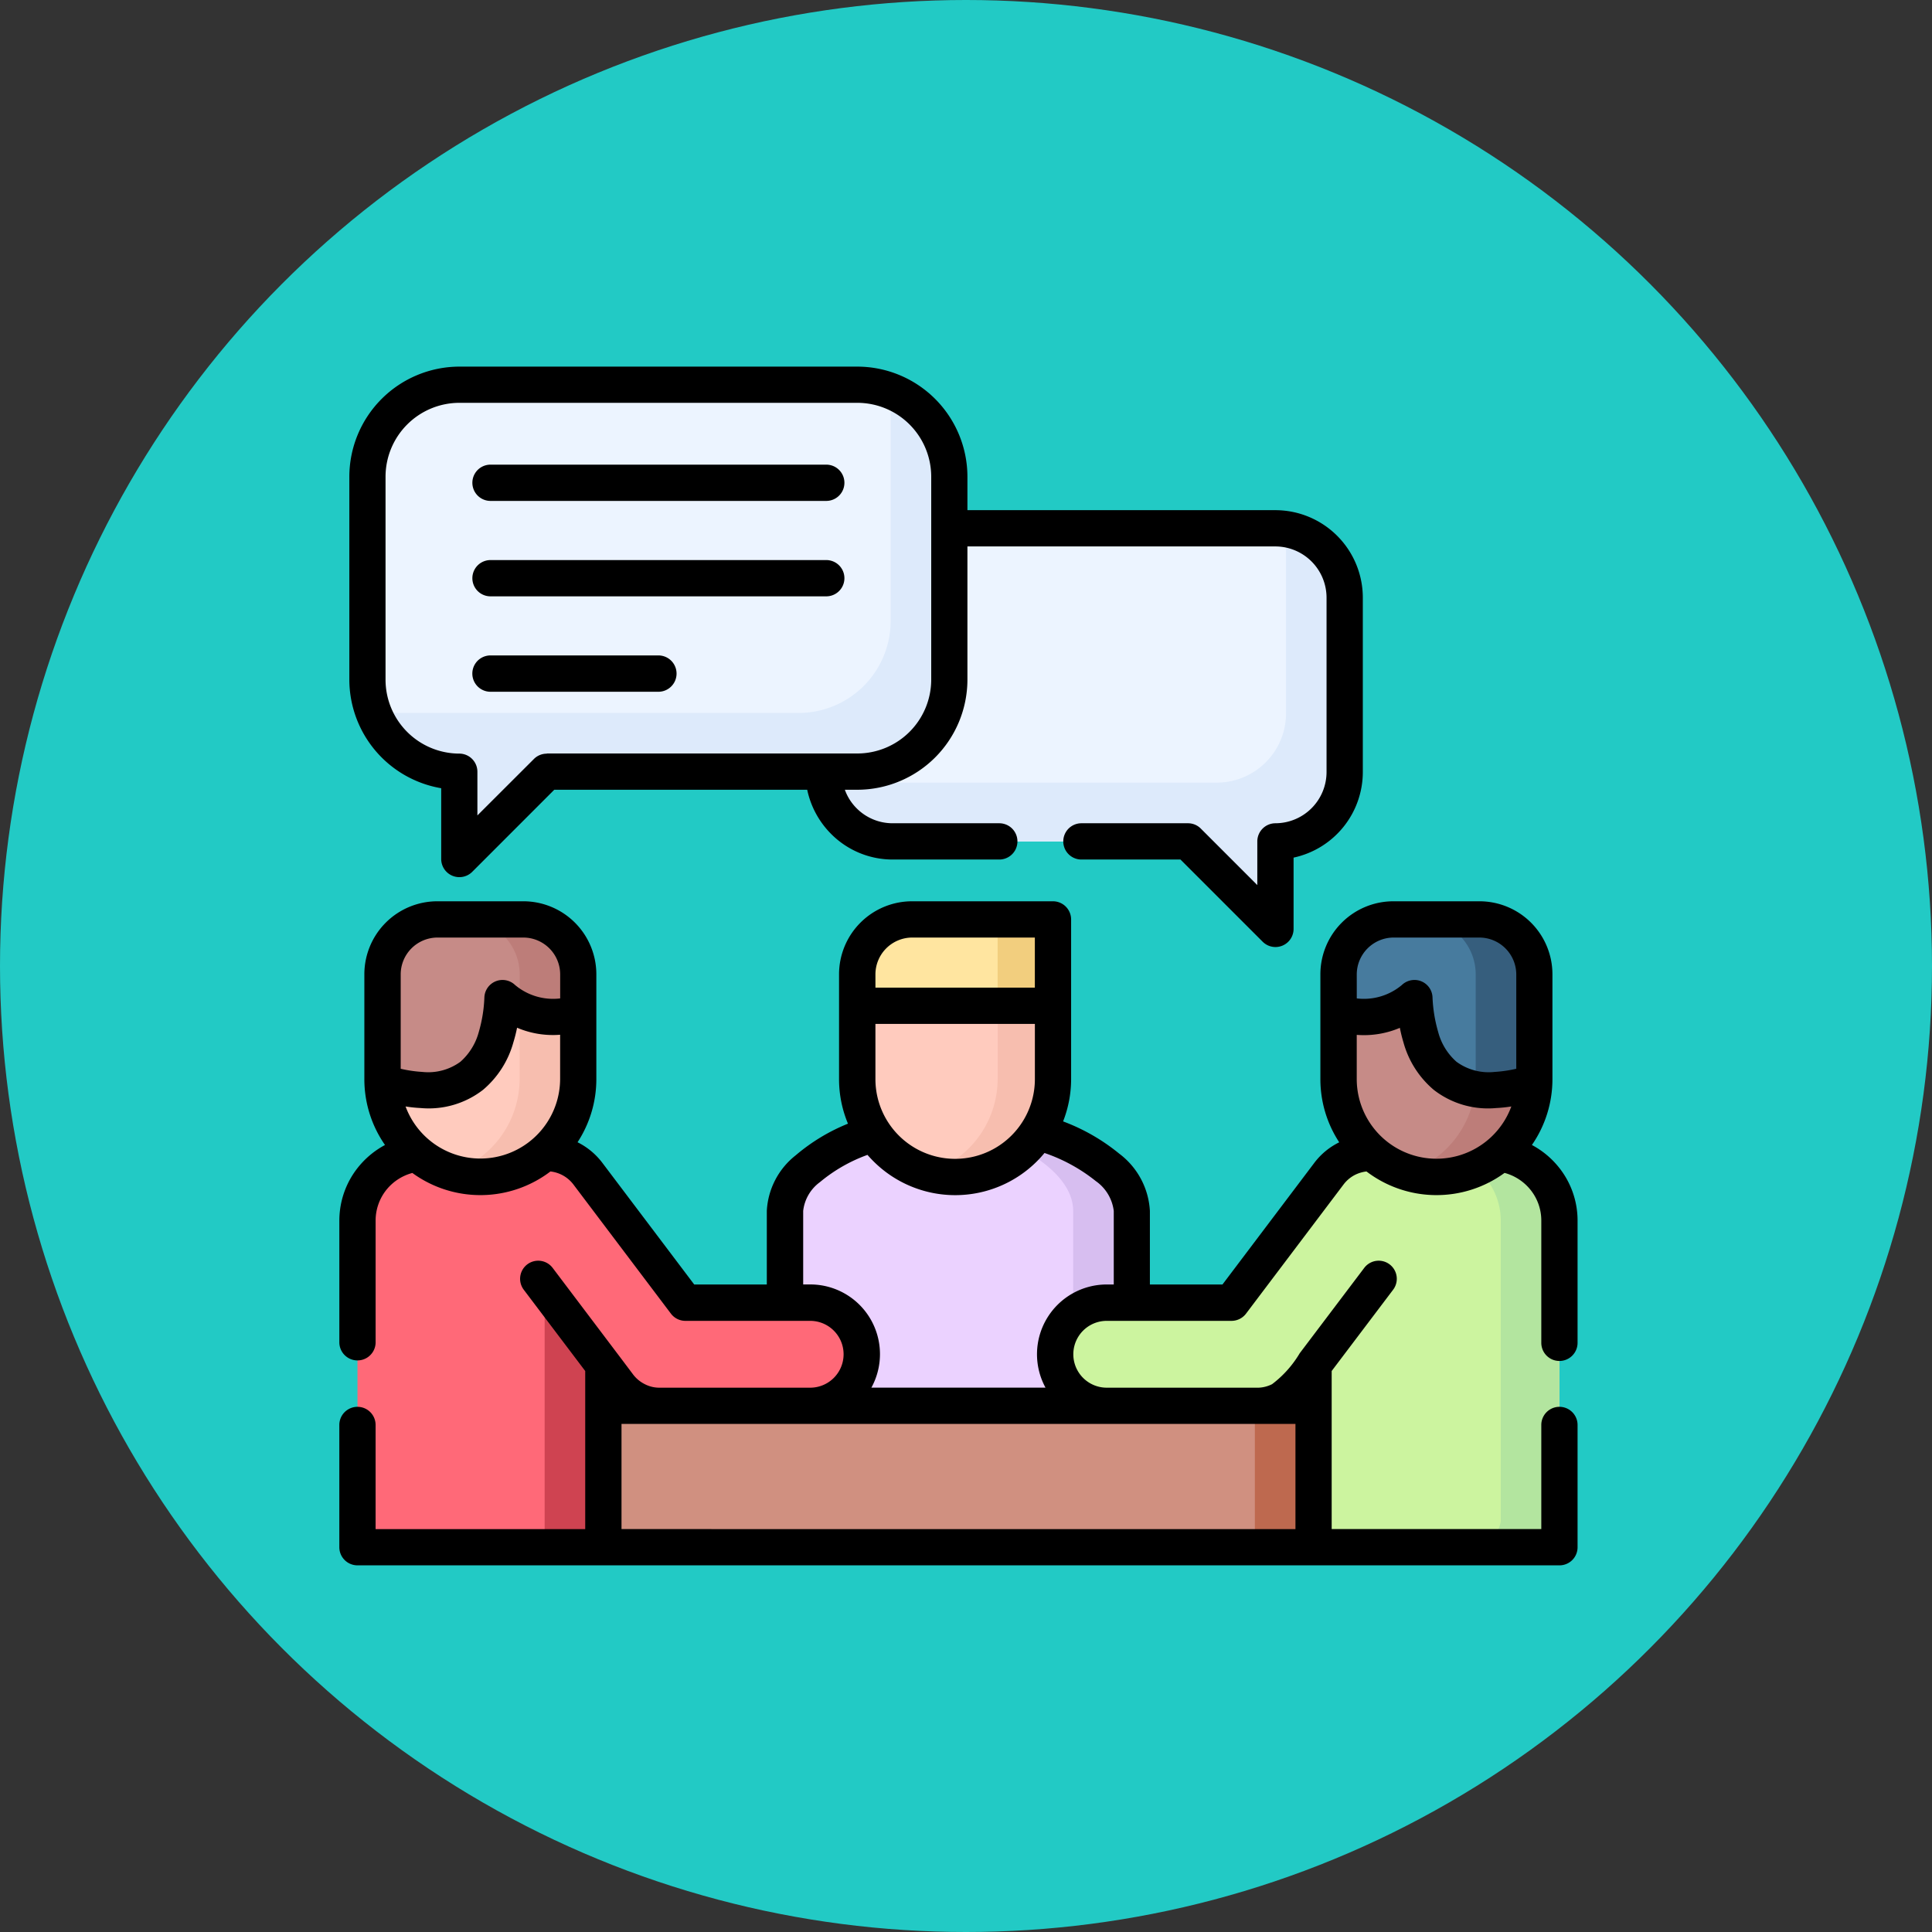 <svg xmlns="http://www.w3.org/2000/svg" width="110" height="110" viewBox="0 0 110 110">
  <rect x="0" y="0" width="110" height="110" fill="#333333" stroke="none"/>
  <g id="Grupo_1102796" data-name="Grupo 1102796" transform="translate(-0.43)">
    <circle id="Elipse_11868" data-name="Elipse 11868" cx="55" cy="55" r="55" transform="translate(0.43)" fill="#22cac5"/>
    <g id="Grupo_1102794" data-name="Grupo 1102794" transform="translate(19.75 20.874)">
      <g id="Grupo_1102793" data-name="Grupo 1102793" transform="translate(1.034 1.034)">
        <path id="Trazado_879362" data-name="Trazado 879362" d="M189.733,324.372h8.9c2.9.87,5.422,2.572,5.422,4.532v11.628H184.311V328.9C184.311,326.944,186.825,325.242,189.733,324.372Z" transform="translate(-159.967 -281.866)" fill="#ebd2ff" fill-rule="evenodd"/>
        <path id="Trazado_879363" data-name="Trazado 879363" d="M269.5,328.9v11.628h3.341V328.9c0-1.959-2.518-3.661-5.422-4.532h-3.341C266.983,325.242,269.5,326.944,269.5,328.9Z" transform="translate(-228.751 -281.866)" fill="#d7bef0" fill-rule="evenodd"/>
        <path id="Trazado_879364" data-name="Trazado 879364" d="M94.281,432.685h5.262l4.3-.6,4.266.6h16.882l4.2-.824,4.368.824h5.265v8.056H94.281Z" transform="translate(-82.333 -374.555)" fill="#d09080" fill-rule="evenodd"/>
        <path id="Trazado_879365" data-name="Trazado 879365" d="M7.512,354.372V337.237a3.845,3.845,0,0,1,3.833-3.833h6.331c.109,0,.219,0,.324.012a2.946,2.946,0,0,1,2.631,1.151l5.152,6.823a1.169,1.169,0,0,0,1.054.523h6.452a2.935,2.935,0,1,1,0,5.87H24.721a2.927,2.927,0,0,1-2.338-1.167l-.874-1.155v10.379H8.976a1.81,1.81,0,0,1-1.464-1.467Z" transform="translate(-7.512 -289.653)" fill="#ff6978" fill-rule="evenodd"/>
        <path id="Trazado_879366" data-name="Trazado 879366" d="M324.687,354.372V337.237a3.845,3.845,0,0,0-3.837-3.833h-6.327q-.164,0-.328.012a2.946,2.946,0,0,0-2.631,1.151l-5.149,6.823a1.187,1.187,0,0,1-1.054.523H298.91a2.935,2.935,0,1,0,0,5.87h8.564a2.935,2.935,0,0,0,2.342-1.167l.87-1.155v10.379h12.533A1.819,1.819,0,0,0,324.687,354.372Z" transform="translate(-256.252 -289.653)" fill="#ccf49f" fill-rule="evenodd"/>
        <path id="Trazado_879367" data-name="Trazado 879367" d="M204.126,92.86h16.815l4.254,4.255c.34.336.726.141.726-.3V92.86a3.953,3.953,0,0,0,3.938-3.942V78.972a3.95,3.95,0,0,0-3.938-3.938h-21.8a3.953,3.953,0,0,0-3.942,3.938v9.945A3.957,3.957,0,0,0,204.126,92.86Z" transform="translate(-173.654 -66.861)" fill="#ecf4ff" fill-rule="evenodd"/>
        <path id="Trazado_879368" data-name="Trazado 879368" d="M21.833,37.7h17.69a5.246,5.246,0,0,0,5.23-5.23V20.905a5.245,5.245,0,0,0-5.23-5.226H16.852a5.245,5.245,0,0,0-5.23,5.226V32.474a5.246,5.246,0,0,0,5.23,5.23v3.954a.408.408,0,0,0,.726.3Z" transform="translate(-11.056 -15.679)" fill="#ecf4ff" fill-rule="evenodd"/>
        <path id="Trazado_879369" data-name="Trazado 879369" d="M226.669,245.844a5.574,5.574,0,0,1-11.148,0v-5.972a3.128,3.128,0,0,1,3.123-3.119h7.193a.746.746,0,0,1,.832.828Z" transform="translate(-186.879 -206.313)" fill="#ffcbbe" fill-rule="evenodd"/>
        <path id="Trazado_879370" data-name="Trazado 879370" d="M215.521,239.871v1.8h11.148V237.58a.746.746,0,0,0-.832-.828h-7.193A3.129,3.129,0,0,0,215.521,239.871Z" transform="translate(-186.879 -206.311)" fill="#ffe5a0" fill-rule="evenodd"/>
        <path id="Trazado_879371" data-name="Trazado 879371" d="M17.858,245.844a5.574,5.574,0,0,0,11.148,0v-5.972a3.128,3.128,0,0,0-3.123-3.119H20.977a3.128,3.128,0,0,0-3.119,3.119v5.972Z" transform="translate(-16.433 -206.313)" fill="#ffcbbe" fill-rule="evenodd"/>
        <path id="Trazado_879372" data-name="Trazado 879372" d="M424.357,245.844a5.572,5.572,0,1,1-11.144,0v-5.972a3.125,3.125,0,0,1,3.119-3.119h4.906a3.125,3.125,0,0,1,3.119,3.119Z" transform="translate(-357.35 -206.313)" fill="#c68b87" fill-rule="evenodd"/>
        <path id="Trazado_879373" data-name="Trazado 879373" d="M448.774,265.374a5.589,5.589,0,0,1-5.57,5.574,5.67,5.67,0,0,1-1.674-.257,5.6,5.6,0,0,0,3.876-4.774,7.459,7.459,0,0,0,3.365-.347l0-6.167Z" transform="translate(-381.768 -225.842)" fill="#bd7d79" fill-rule="evenodd"/>
        <path id="Trazado_879374" data-name="Trazado 879374" d="M29.006,239.872v2.17a4.183,4.183,0,0,1-3.614-.324c-.585-.332-.687-.336-.757.2-.2,1.565-.909,5.886-6.768,4.118l-.008-6.167a3.128,3.128,0,0,1,3.119-3.119h4.906A3.128,3.128,0,0,1,29.006,239.872Z" transform="translate(-16.433 -206.312)" fill="#c68b87" fill-rule="evenodd"/>
        <path id="Trazado_879375" data-name="Trazado 879375" d="M413.212,239.872v2.17a4.176,4.176,0,0,0,3.61-.324c.589-.332.687-.336.757.2.2,1.565.909,5.886,6.772,4.118l0-6.167a3.123,3.123,0,0,0-3.119-3.119h-4.906A3.125,3.125,0,0,0,413.212,239.872Z" transform="translate(-357.349 -206.312)" fill="#477b9e" fill-rule="evenodd"/>
        <path id="Trazado_879376" data-name="Trazado 879376" d="M450.347,239.871v5.972a5.058,5.058,0,0,1-.027.543,7.458,7.458,0,0,0,3.365-.347l0-6.167a3.127,3.127,0,0,0-2.9-3.111,2.029,2.029,0,0,0-.219-.008h-3.341A3.125,3.125,0,0,1,450.347,239.871Z" transform="translate(-386.681 -206.311)" fill="#365e7d" fill-rule="evenodd"/>
        <path id="Trazado_879377" data-name="Trazado 879377" d="M50.109,277.84a5.6,5.6,0,0,1-3.9,5.316,5.57,5.57,0,0,0,7.244-5.316v-3.8a4.127,4.127,0,0,1-3.341-.18v3.981Z" transform="translate(-40.878 -238.309)" fill="#f7beaf" fill-rule="evenodd"/>
        <path id="Trazado_879378" data-name="Trazado 879378" d="M51.875,236.753A3.128,3.128,0,0,1,55,239.872v1.991a4.127,4.127,0,0,0,3.341.18v-2.17a3.128,3.128,0,0,0-3.123-3.119Z" transform="translate(-45.766 -206.312)" fill="#bd7d79" fill-rule="evenodd"/>
        <path id="Trazado_879379" data-name="Trazado 879379" d="M247.771,276.642a5.6,5.6,0,0,1-3.9,5.316,5.57,5.57,0,0,0,7.244-5.316V272.47h-3.341v4.172Z" transform="translate(-211.323 -237.111)" fill="#f7beaf" fill-rule="evenodd"/>
        <path id="Trazado_879380" data-name="Trazado 879380" d="M267.008,237.581v4.091h3.341v-4.091a.746.746,0,0,0-.832-.828h-3.341A.746.746,0,0,1,267.008,237.581Z" transform="translate(-230.56 -206.312)" fill="#f2ce7e" fill-rule="evenodd"/>
        <path id="Trazado_879381" data-name="Trazado 879381" d="M85.306,392.146a.223.223,0,0,0-.406.137v14.13h3.341V396.033Z" transform="translate(-74.244 -340.226)" fill="#cf4351" fill-rule="evenodd"/>
        <path id="Trazado_879382" data-name="Trazado 879382" d="M471.061,337.393v17.135A1.819,1.819,0,0,1,469.593,356h3.341a1.819,1.819,0,0,0,1.468-1.468V337.393a3.852,3.852,0,0,0-3.4-3.809,5.532,5.532,0,0,1-1.347.851A3.832,3.832,0,0,1,471.061,337.393Z" transform="translate(-405.967 -289.81)" fill="#b3e59f" fill-rule="evenodd"/>
        <path id="Trazado_879383" data-name="Trazado 879383" d="M200.5,89.721a3.955,3.955,0,0,0,3.9,3.384h16.815l4.254,4.255c.34.336.726.141.726-.3V93.1a3.953,3.953,0,0,0,3.938-3.942V79.217a3.951,3.951,0,0,0-3.38-3.9,3.768,3.768,0,0,1,.039.558v9.945a3.95,3.95,0,0,1-3.939,3.938h-21.8A3.747,3.747,0,0,1,200.5,89.721Z" transform="translate(-173.924 -67.106)" fill="#ddeafb" fill-rule="evenodd"/>
        <path id="Trazado_879384" data-name="Trazado 879384" d="M43.05,30.747a5.242,5.242,0,0,1-5.23,5.23H15.15a5.207,5.207,0,0,1-1.628-.261,5.25,5.25,0,0,0,4.969,3.6v3.954a.408.408,0,0,0,.726.3l4.254-4.255H41.161a5.246,5.246,0,0,0,5.23-5.23V22.519a5.257,5.257,0,0,0-3.6-4.969,5.244,5.244,0,0,1,.261,1.628V30.747Z" transform="translate(-12.694 -17.292)" fill="#ddeafb" fill-rule="evenodd"/>
        <path id="Trazado_879385" data-name="Trazado 879385" d="M378.571,437.843h3.341V445.9h-3.341Z" transform="translate(-327.478 -379.713)" fill="#be694f" fill-rule="evenodd"/>
      </g>
      <path id="Trazado_879386" data-name="Trazado 879386" d="M3.771,50.29a4.541,4.541,0,0,0,8.8-1.557V46.207a5.2,5.2,0,0,1-2.451-.4,8.449,8.449,0,0,1-.211.835,5.432,5.432,0,0,1-1.725,2.7A5.037,5.037,0,0,1,4.629,50.38a7.779,7.779,0,0,1-.859-.09Zm26.753-6.764H39.6V40.673H32.611a2.1,2.1,0,0,0-2.088,2.088ZM39.6,45.591H30.523v3.142a4.539,4.539,0,0,0,9.079,0V45.591Zm28.3,6.893a4.918,4.918,0,0,1,1.444,1.163A4.837,4.837,0,0,1,70.5,56.785v6.963a1.032,1.032,0,0,1-2.065,0V56.785a2.789,2.789,0,0,0-.663-1.807,2.836,2.836,0,0,0-1.429-.905,6.571,6.571,0,0,1-7.861-.082,1.977,1.977,0,0,0-.609.172,1.891,1.891,0,0,0-.7.574l-5.547,7.346a1.037,1.037,0,0,1-.823.414H43.693a1.9,1.9,0,1,0,0,3.805h8.489a1.857,1.857,0,0,0,.925-.2,6.117,6.117,0,0,0,1.573-1.76l3.673-4.859A1.03,1.03,0,1,1,60,60.723L56.5,65.352v9H68.435V68.424a1.032,1.032,0,0,1,2.065,0v6.963a1.029,1.029,0,0,1-1.03,1.03H1.034A1.033,1.033,0,0,1,0,75.387V68.424a1.032,1.032,0,0,1,2.065,0v5.929H14v-9l-3.5-4.629a1.031,1.031,0,0,1,1.647-1.241l3.591,4.754c.328.433.656.87.984,1.307a1.9,1.9,0,0,0,.671.558,1.807,1.807,0,0,0,.863.2h8.552a1.9,1.9,0,1,0,0-3.805H19.7a1.031,1.031,0,0,1-.823-.414L13.33,54.736a1.909,1.909,0,0,0-1.311-.745,6.579,6.579,0,0,1-7.861.086,2.83,2.83,0,0,0-1.413.882,2.8,2.8,0,0,0-.679,1.827v6.963a1.033,1.033,0,0,1-2.065,0V56.785a4.852,4.852,0,0,1,1.187-3.173A4.971,4.971,0,0,1,2.6,52.484a6.549,6.549,0,0,1-1.175-3.751V42.761a4.158,4.158,0,0,1,4.149-4.153h4.906a4.158,4.158,0,0,1,4.153,4.153v5.972a6.561,6.561,0,0,1-1.07,3.595,4,4,0,0,1,1.409,1.167l5.234,6.932h4.133V56.239a4.307,4.307,0,0,1,1.647-3.169,10.85,10.85,0,0,1,2.974-1.8,6.556,6.556,0,0,1-.508-2.537V42.761a4.158,4.158,0,0,1,4.153-4.153h8.025a1.036,1.036,0,0,1,1.035,1.034v9.091a6.6,6.6,0,0,1-.457,2.408,11.238,11.238,0,0,1,3.193,1.834,4.375,4.375,0,0,1,1.749,3.263v4.188h4.133l5.234-6.932a3.954,3.954,0,0,1,1.413-1.163,6.555,6.555,0,0,1-1.073-3.6V42.761a4.158,4.158,0,0,1,4.153-4.153h4.906a4.158,4.158,0,0,1,4.153,4.153v5.972A6.579,6.579,0,0,1,67.9,52.484ZM66.729,50.29a7.681,7.681,0,0,1-.859.09,5.033,5.033,0,0,1-3.552-1.031,5.412,5.412,0,0,1-1.729-2.7,8.435,8.435,0,0,1-.207-.835,5.221,5.221,0,0,1-2.455.4v2.525a4.54,4.54,0,0,0,8.8,1.557Zm-8.8-6.151a3.366,3.366,0,0,0,2.564-.761,1.042,1.042,0,0,1,.671-.289,1.027,1.027,0,0,1,1.077.98,8.221,8.221,0,0,0,.32,1.971,3.419,3.419,0,0,0,1.046,1.706,3.1,3.1,0,0,0,2.166.578,7.434,7.434,0,0,0,1.237-.18V42.761a2.106,2.106,0,0,0-2.088-2.088H60.016a2.106,2.106,0,0,0-2.088,2.088Zm-45.355,0V42.761a2.1,2.1,0,0,0-2.088-2.088H5.578a2.1,2.1,0,0,0-2.084,2.088v5.383a7.35,7.35,0,0,0,1.233.18,3.1,3.1,0,0,0,2.166-.578,3.453,3.453,0,0,0,1.05-1.706,8.033,8.033,0,0,0,.316-1.971A1.033,1.033,0,0,1,10,43.37,3.368,3.368,0,0,0,12.572,44.139Zm17.5,8.907A8.972,8.972,0,0,0,27.362,54.6a2.357,2.357,0,0,0-.952,1.636v4.188h.4A3.968,3.968,0,0,1,30.293,66.3h9.914a3.973,3.973,0,0,1,3.486-5.874h.4V56.239a2.432,2.432,0,0,0-1.023-1.7,9.6,9.6,0,0,0-2.92-1.6c-.133.16-.273.316-.418.461a6.582,6.582,0,0,1-9.332,0q-.17-.17-.328-.351ZM8.607,15.813a1.032,1.032,0,0,1,0-2.065H27.725a1.032,1.032,0,0,1,0,2.065Zm0,10.866a1.034,1.034,0,0,1,0-2.069h9.559a1.034,1.034,0,1,1,0,2.069Zm0-5.433a1.032,1.032,0,0,1,0-2.065H27.725a1.032,1.032,0,0,1,0,2.065ZM28.782,32.257a2.855,2.855,0,0,0,.668,1.054,2.886,2.886,0,0,0,2.057.855h6.069a1.032,1.032,0,0,1,0,2.065H31.507a4.933,4.933,0,0,1-3.517-1.468,5.019,5.019,0,0,1-1.351-2.506h-14.4L7.565,36.933A1.035,1.035,0,0,1,5.8,36.207V32.171A6.283,6.283,0,0,1,.57,26V14.428A6.277,6.277,0,0,1,6.831,8.167H29.5a6.277,6.277,0,0,1,6.261,6.261V16.34H53.3a4.984,4.984,0,0,1,4.973,4.973v9.945a4.987,4.987,0,0,1-3.942,4.864v4.059a1.031,1.031,0,0,1-1.76.73l-4.68-4.68h-5.64a1.032,1.032,0,1,1,0-2.065h6.069a1.02,1.02,0,0,1,.734.308l3.212,3.212V35.2A1.034,1.034,0,0,1,53.3,34.166a2.919,2.919,0,0,0,2.908-2.908V21.313A2.919,2.919,0,0,0,53.3,18.405H35.761V26A6.277,6.277,0,0,1,29.5,32.258h-.718ZM11.811,30.193H29.5A4.211,4.211,0,0,0,33.7,26V14.428a4.211,4.211,0,0,0-4.2-4.2H6.831a4.211,4.211,0,0,0-4.2,4.2V26a4.211,4.211,0,0,0,4.2,4.2,1.033,1.033,0,0,1,1.03,1.034v2.486l3.22-3.216a1.025,1.025,0,0,1,.73-.3ZM54.438,68.366H16.066v5.987H54.438V68.366Z" transform="translate(0 -8.167)"/>
    </g>
  </g>
</svg>
